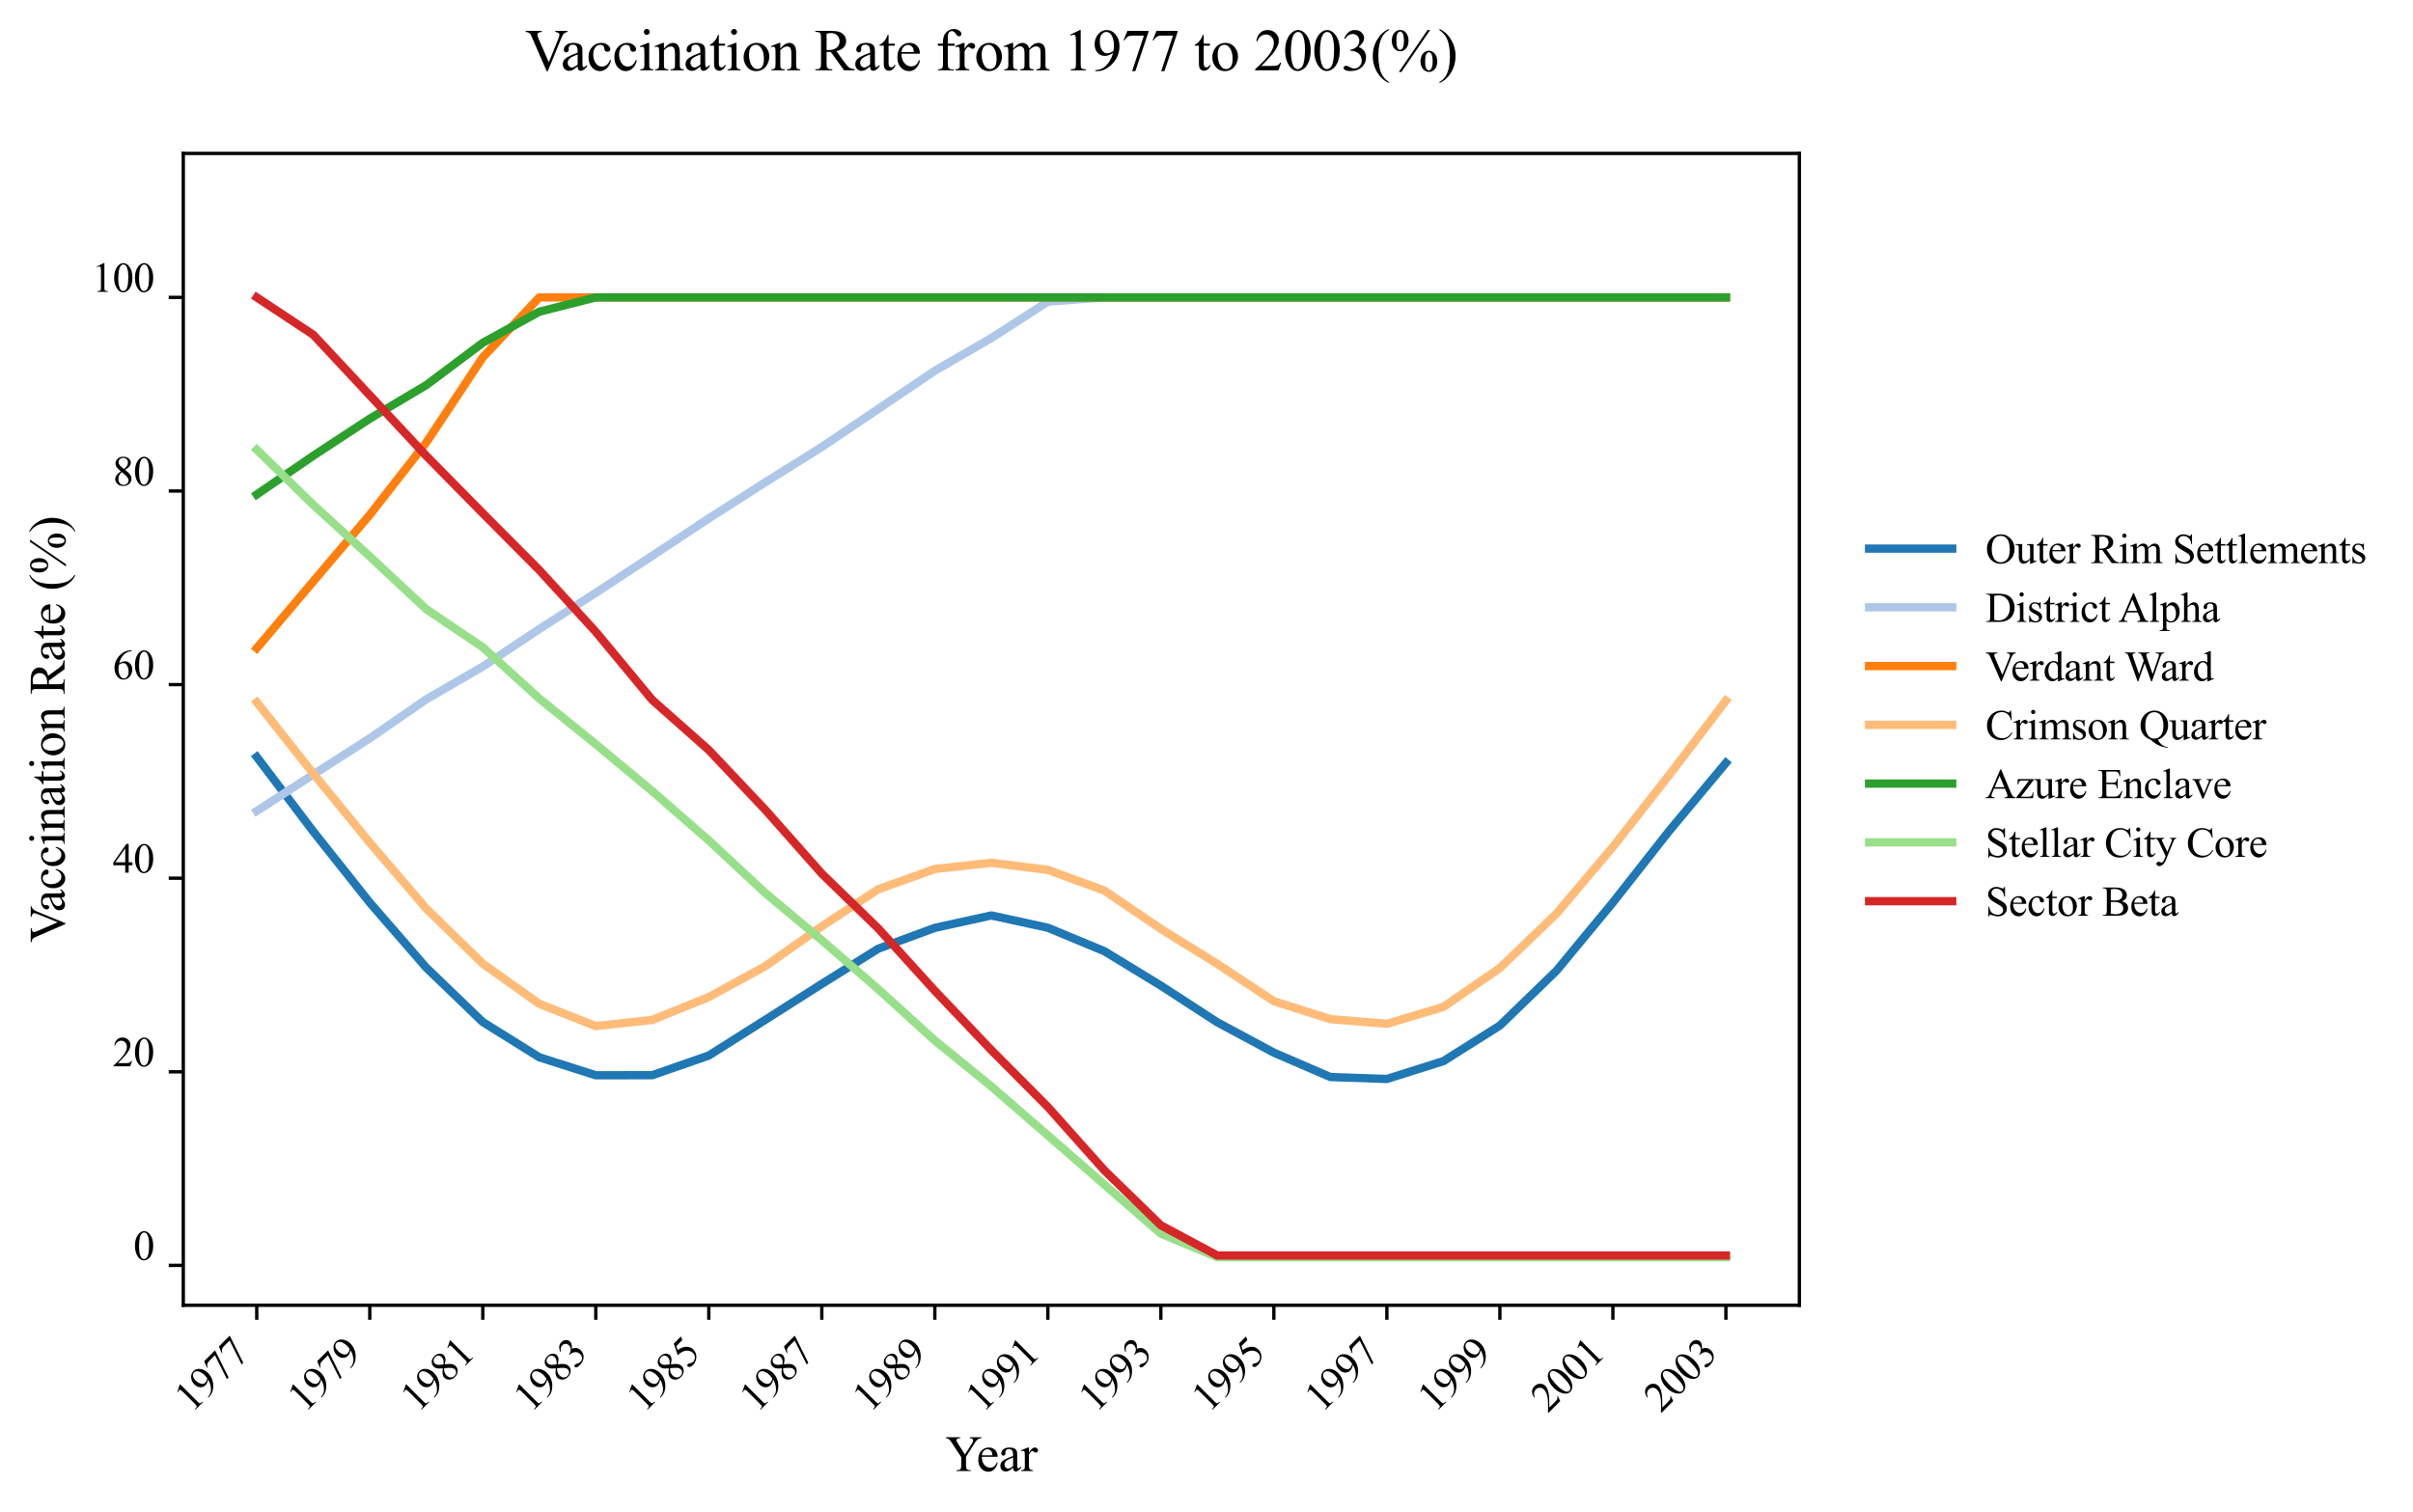 <?xml version="1.0" encoding="utf-8" standalone="no"?>
<!DOCTYPE svg PUBLIC "-//W3C//DTD SVG 1.1//EN"
  "http://www.w3.org/Graphics/SVG/1.1/DTD/svg11.dtd">
<svg xmlns:xlink="http://www.w3.org/1999/xlink" width="580.532pt" height="363.785pt" viewBox="0 0 580.532 363.785" xmlns="http://www.w3.org/2000/svg" version="1.1">
 <defs>
  <style type="text/css">*{stroke-linejoin: round; stroke-linecap: butt}</style>
 </defs>
 <g id="figure_1">
  <g id="patch_1">
   <path d="M 0 363.785 
L 580.532 363.785 
L 580.532 0 
L 0 0 
z
" style="fill: #ffffff"/>
  </g>
  <g id="axes_1">
   <g id="patch_2">
    <path d="M 44.099 314.121 
L 432.899 314.121 
L 432.899 36.921 
L 44.099 36.921 
z
" style="fill: #ffffff"/>
   </g>
   <g id="matplotlib.axis_1">
    <g id="xtick_1">
     <g id="line2d_1">
      <defs>
       <path id="m51a2cede7c" d="M 0 0 
L 0 3.5 
" style="stroke: #000000; stroke-width: 0.8"/>
      </defs>
      <g>
       <use xlink:href="#m51a2cede7c" x="61.772" y="314.121" style="stroke: #000000; stroke-width: 0.8"/>
      </g>
     </g>
     <g id="text_1">
      <!-- 1977 -->
      <g transform="translate(46.117 340.173) rotate(-45) scale(0.1 -0.1)">
       <defs>
        <path id="TimesNewRomanPSMT-31" d="M 750 3822 
L 1781 4325 
L 1884 4325 
L 1884 747 
Q 1884 391 1914 303 
Q 1944 216 2037 169 
Q 2131 122 2419 116 
L 2419 0 
L 825 0 
L 825 116 
Q 1125 122 1212 167 
Q 1300 213 1334 289 
Q 1369 366 1369 747 
L 1369 3034 
Q 1369 3497 1338 3628 
Q 1316 3728 1258 3775 
Q 1200 3822 1119 3822 
Q 1003 3822 797 3725 
L 750 3822 
z
" transform="scale(0.016)"/>
        <path id="TimesNewRomanPSMT-39" d="M 338 -88 
L 338 28 
Q 744 34 1094 217 
Q 1444 400 1770 856 
Q 2097 1313 2225 1859 
Q 1734 1544 1338 1544 
Q 891 1544 572 1889 
Q 253 2234 253 2806 
Q 253 3363 572 3797 
Q 956 4325 1575 4325 
Q 2097 4325 2469 3894 
Q 2925 3359 2925 2575 
Q 2925 1869 2578 1258 
Q 2231 647 1613 244 
Q 1109 -88 516 -88 
L 338 -88 
z
M 2275 2091 
Q 2331 2497 2331 2741 
Q 2331 3044 2228 3395 
Q 2125 3747 1936 3934 
Q 1747 4122 1506 4122 
Q 1228 4122 1018 3872 
Q 809 3622 809 3128 
Q 809 2469 1088 2097 
Q 1291 1828 1588 1828 
Q 1731 1828 1928 1897 
Q 2125 1966 2275 2091 
z
" transform="scale(0.016)"/>
        <path id="TimesNewRomanPSMT-37" d="M 644 4238 
L 2916 4238 
L 2916 4119 
L 1503 -88 
L 1153 -88 
L 2419 3728 
L 1253 3728 
Q 900 3728 750 3644 
Q 488 3500 328 3200 
L 238 3234 
L 644 4238 
z
" transform="scale(0.016)"/>
       </defs>
       <use xlink:href="#TimesNewRomanPSMT-31"/>
       <use xlink:href="#TimesNewRomanPSMT-39" x="50"/>
       <use xlink:href="#TimesNewRomanPSMT-37" x="100"/>
       <use xlink:href="#TimesNewRomanPSMT-37" x="150"/>
      </g>
     </g>
    </g>
    <g id="xtick_2">
     <g id="line2d_2">
      <g>
       <use xlink:href="#m51a2cede7c" x="88.961" y="314.121" style="stroke: #000000; stroke-width: 0.8"/>
      </g>
     </g>
     <g id="text_2">
      <!-- 1979 -->
      <g transform="translate(73.306 340.173) rotate(-45) scale(0.1 -0.1)">
       <use xlink:href="#TimesNewRomanPSMT-31"/>
       <use xlink:href="#TimesNewRomanPSMT-39" x="50"/>
       <use xlink:href="#TimesNewRomanPSMT-37" x="100"/>
       <use xlink:href="#TimesNewRomanPSMT-39" x="150"/>
      </g>
     </g>
    </g>
    <g id="xtick_3">
     <g id="line2d_3">
      <g>
       <use xlink:href="#m51a2cede7c" x="116.15" y="314.121" style="stroke: #000000; stroke-width: 0.8"/>
      </g>
     </g>
     <g id="text_3">
      <!-- 1981 -->
      <g transform="translate(100.495 340.173) rotate(-45) scale(0.1 -0.1)">
       <defs>
        <path id="TimesNewRomanPSMT-38" d="M 1228 2134 
Q 725 2547 579 2797 
Q 434 3047 434 3316 
Q 434 3728 753 4026 
Q 1072 4325 1600 4325 
Q 2113 4325 2425 4047 
Q 2738 3769 2738 3413 
Q 2738 3175 2569 2928 
Q 2400 2681 1866 2347 
Q 2416 1922 2594 1678 
Q 2831 1359 2831 1006 
Q 2831 559 2490 242 
Q 2150 -75 1597 -75 
Q 994 -75 656 303 
Q 388 606 388 966 
Q 388 1247 577 1523 
Q 766 1800 1228 2134 
z
M 1719 2469 
Q 2094 2806 2194 3001 
Q 2294 3197 2294 3444 
Q 2294 3772 2109 3958 
Q 1925 4144 1606 4144 
Q 1288 4144 1088 3959 
Q 888 3775 888 3528 
Q 888 3366 970 3203 
Q 1053 3041 1206 2894 
L 1719 2469 
z
M 1375 2016 
Q 1116 1797 991 1539 
Q 866 1281 866 981 
Q 866 578 1086 336 
Q 1306 94 1647 94 
Q 1984 94 2187 284 
Q 2391 475 2391 747 
Q 2391 972 2272 1150 
Q 2050 1481 1375 2016 
z
" transform="scale(0.016)"/>
       </defs>
       <use xlink:href="#TimesNewRomanPSMT-31"/>
       <use xlink:href="#TimesNewRomanPSMT-39" x="50"/>
       <use xlink:href="#TimesNewRomanPSMT-38" x="100"/>
       <use xlink:href="#TimesNewRomanPSMT-31" x="150"/>
      </g>
     </g>
    </g>
    <g id="xtick_4">
     <g id="line2d_4">
      <g>
       <use xlink:href="#m51a2cede7c" x="143.339" y="314.121" style="stroke: #000000; stroke-width: 0.8"/>
      </g>
     </g>
     <g id="text_4">
      <!-- 1983 -->
      <g transform="translate(127.684 340.173) rotate(-45) scale(0.1 -0.1)">
       <defs>
        <path id="TimesNewRomanPSMT-33" d="M 325 3431 
Q 506 3859 782 4092 
Q 1059 4325 1472 4325 
Q 1981 4325 2253 3994 
Q 2459 3747 2459 3466 
Q 2459 3003 1878 2509 
Q 2269 2356 2469 2072 
Q 2669 1788 2669 1403 
Q 2669 853 2319 450 
Q 1863 -75 997 -75 
Q 569 -75 414 31 
Q 259 138 259 259 
Q 259 350 332 419 
Q 406 488 509 488 
Q 588 488 669 463 
Q 722 447 909 348 
Q 1097 250 1169 231 
Q 1284 197 1416 197 
Q 1734 197 1970 444 
Q 2206 691 2206 1028 
Q 2206 1275 2097 1509 
Q 2016 1684 1919 1775 
Q 1784 1900 1550 2001 
Q 1316 2103 1072 2103 
L 972 2103 
L 972 2197 
Q 1219 2228 1467 2375 
Q 1716 2522 1828 2728 
Q 1941 2934 1941 3181 
Q 1941 3503 1739 3701 
Q 1538 3900 1238 3900 
Q 753 3900 428 3381 
L 325 3431 
z
" transform="scale(0.016)"/>
       </defs>
       <use xlink:href="#TimesNewRomanPSMT-31"/>
       <use xlink:href="#TimesNewRomanPSMT-39" x="50"/>
       <use xlink:href="#TimesNewRomanPSMT-38" x="100"/>
       <use xlink:href="#TimesNewRomanPSMT-33" x="150"/>
      </g>
     </g>
    </g>
    <g id="xtick_5">
     <g id="line2d_5">
      <g>
       <use xlink:href="#m51a2cede7c" x="170.527" y="314.121" style="stroke: #000000; stroke-width: 0.8"/>
      </g>
     </g>
     <g id="text_5">
      <!-- 1985 -->
      <g transform="translate(154.873 340.173) rotate(-45) scale(0.1 -0.1)">
       <defs>
        <path id="TimesNewRomanPSMT-35" d="M 2778 4238 
L 2534 3706 
L 1259 3706 
L 981 3138 
Q 1809 3016 2294 2522 
Q 2709 2097 2709 1522 
Q 2709 1188 2573 903 
Q 2438 619 2231 419 
Q 2025 219 1772 97 
Q 1413 -75 1034 -75 
Q 653 -75 479 54 
Q 306 184 306 341 
Q 306 428 378 495 
Q 450 563 559 563 
Q 641 563 702 538 
Q 763 513 909 409 
Q 1144 247 1384 247 
Q 1750 247 2026 523 
Q 2303 800 2303 1197 
Q 2303 1581 2056 1914 
Q 1809 2247 1375 2428 
Q 1034 2569 447 2591 
L 1259 4238 
L 2778 4238 
z
" transform="scale(0.016)"/>
       </defs>
       <use xlink:href="#TimesNewRomanPSMT-31"/>
       <use xlink:href="#TimesNewRomanPSMT-39" x="50"/>
       <use xlink:href="#TimesNewRomanPSMT-38" x="100"/>
       <use xlink:href="#TimesNewRomanPSMT-35" x="150"/>
      </g>
     </g>
    </g>
    <g id="xtick_6">
     <g id="line2d_6">
      <g>
       <use xlink:href="#m51a2cede7c" x="197.716" y="314.121" style="stroke: #000000; stroke-width: 0.8"/>
      </g>
     </g>
     <g id="text_6">
      <!-- 1987 -->
      <g transform="translate(182.061 340.173) rotate(-45) scale(0.1 -0.1)">
       <use xlink:href="#TimesNewRomanPSMT-31"/>
       <use xlink:href="#TimesNewRomanPSMT-39" x="50"/>
       <use xlink:href="#TimesNewRomanPSMT-38" x="100"/>
       <use xlink:href="#TimesNewRomanPSMT-37" x="150"/>
      </g>
     </g>
    </g>
    <g id="xtick_7">
     <g id="line2d_7">
      <g>
       <use xlink:href="#m51a2cede7c" x="224.905" y="314.121" style="stroke: #000000; stroke-width: 0.8"/>
      </g>
     </g>
     <g id="text_7">
      <!-- 1989 -->
      <g transform="translate(209.25 340.173) rotate(-45) scale(0.1 -0.1)">
       <use xlink:href="#TimesNewRomanPSMT-31"/>
       <use xlink:href="#TimesNewRomanPSMT-39" x="50"/>
       <use xlink:href="#TimesNewRomanPSMT-38" x="100"/>
       <use xlink:href="#TimesNewRomanPSMT-39" x="150"/>
      </g>
     </g>
    </g>
    <g id="xtick_8">
     <g id="line2d_8">
      <g>
       <use xlink:href="#m51a2cede7c" x="252.094" y="314.121" style="stroke: #000000; stroke-width: 0.8"/>
      </g>
     </g>
     <g id="text_8">
      <!-- 1991 -->
      <g transform="translate(236.439 340.173) rotate(-45) scale(0.1 -0.1)">
       <use xlink:href="#TimesNewRomanPSMT-31"/>
       <use xlink:href="#TimesNewRomanPSMT-39" x="50"/>
       <use xlink:href="#TimesNewRomanPSMT-39" x="100"/>
       <use xlink:href="#TimesNewRomanPSMT-31" x="150"/>
      </g>
     </g>
    </g>
    <g id="xtick_9">
     <g id="line2d_9">
      <g>
       <use xlink:href="#m51a2cede7c" x="279.283" y="314.121" style="stroke: #000000; stroke-width: 0.8"/>
      </g>
     </g>
     <g id="text_9">
      <!-- 1993 -->
      <g transform="translate(263.628 340.173) rotate(-45) scale(0.1 -0.1)">
       <use xlink:href="#TimesNewRomanPSMT-31"/>
       <use xlink:href="#TimesNewRomanPSMT-39" x="50"/>
       <use xlink:href="#TimesNewRomanPSMT-39" x="100"/>
       <use xlink:href="#TimesNewRomanPSMT-33" x="150"/>
      </g>
     </g>
    </g>
    <g id="xtick_10">
     <g id="line2d_10">
      <g>
       <use xlink:href="#m51a2cede7c" x="306.471" y="314.121" style="stroke: #000000; stroke-width: 0.8"/>
      </g>
     </g>
     <g id="text_10">
      <!-- 1995 -->
      <g transform="translate(290.817 340.173) rotate(-45) scale(0.1 -0.1)">
       <use xlink:href="#TimesNewRomanPSMT-31"/>
       <use xlink:href="#TimesNewRomanPSMT-39" x="50"/>
       <use xlink:href="#TimesNewRomanPSMT-39" x="100"/>
       <use xlink:href="#TimesNewRomanPSMT-35" x="150"/>
      </g>
     </g>
    </g>
    <g id="xtick_11">
     <g id="line2d_11">
      <g>
       <use xlink:href="#m51a2cede7c" x="333.66" y="314.121" style="stroke: #000000; stroke-width: 0.8"/>
      </g>
     </g>
     <g id="text_11">
      <!-- 1997 -->
      <g transform="translate(318.006 340.173) rotate(-45) scale(0.1 -0.1)">
       <use xlink:href="#TimesNewRomanPSMT-31"/>
       <use xlink:href="#TimesNewRomanPSMT-39" x="50"/>
       <use xlink:href="#TimesNewRomanPSMT-39" x="100"/>
       <use xlink:href="#TimesNewRomanPSMT-37" x="150"/>
      </g>
     </g>
    </g>
    <g id="xtick_12">
     <g id="line2d_12">
      <g>
       <use xlink:href="#m51a2cede7c" x="360.849" y="314.121" style="stroke: #000000; stroke-width: 0.8"/>
      </g>
     </g>
     <g id="text_12">
      <!-- 1999 -->
      <g transform="translate(345.194 340.173) rotate(-45) scale(0.1 -0.1)">
       <use xlink:href="#TimesNewRomanPSMT-31"/>
       <use xlink:href="#TimesNewRomanPSMT-39" x="50"/>
       <use xlink:href="#TimesNewRomanPSMT-39" x="100"/>
       <use xlink:href="#TimesNewRomanPSMT-39" x="150"/>
      </g>
     </g>
    </g>
    <g id="xtick_13">
     <g id="line2d_13">
      <g>
       <use xlink:href="#m51a2cede7c" x="388.038" y="314.121" style="stroke: #000000; stroke-width: 0.8"/>
      </g>
     </g>
     <g id="text_13">
      <!-- 2001 -->
      <g transform="translate(372.383 340.173) rotate(-45) scale(0.1 -0.1)">
       <defs>
        <path id="TimesNewRomanPSMT-32" d="M 2934 816 
L 2638 0 
L 138 0 
L 138 116 
Q 1241 1122 1691 1759 
Q 2141 2397 2141 2925 
Q 2141 3328 1894 3587 
Q 1647 3847 1303 3847 
Q 991 3847 742 3664 
Q 494 3481 375 3128 
L 259 3128 
Q 338 3706 661 4015 
Q 984 4325 1469 4325 
Q 1984 4325 2329 3994 
Q 2675 3663 2675 3213 
Q 2675 2891 2525 2569 
Q 2294 2063 1775 1497 
Q 997 647 803 472 
L 1909 472 
Q 2247 472 2383 497 
Q 2519 522 2628 598 
Q 2738 675 2819 816 
L 2934 816 
z
" transform="scale(0.016)"/>
        <path id="TimesNewRomanPSMT-30" d="M 231 2094 
Q 231 2819 450 3342 
Q 669 3866 1031 4122 
Q 1313 4325 1613 4325 
Q 2100 4325 2488 3828 
Q 2972 3213 2972 2159 
Q 2972 1422 2759 906 
Q 2547 391 2217 158 
Q 1888 -75 1581 -75 
Q 975 -75 572 641 
Q 231 1244 231 2094 
z
M 844 2016 
Q 844 1141 1059 588 
Q 1238 122 1591 122 
Q 1759 122 1940 273 
Q 2122 425 2216 781 
Q 2359 1319 2359 2297 
Q 2359 3022 2209 3506 
Q 2097 3866 1919 4016 
Q 1791 4119 1609 4119 
Q 1397 4119 1231 3928 
Q 1006 3669 925 3112 
Q 844 2556 844 2016 
z
" transform="scale(0.016)"/>
       </defs>
       <use xlink:href="#TimesNewRomanPSMT-32"/>
       <use xlink:href="#TimesNewRomanPSMT-30" x="50"/>
       <use xlink:href="#TimesNewRomanPSMT-30" x="100"/>
       <use xlink:href="#TimesNewRomanPSMT-31" x="150"/>
      </g>
     </g>
    </g>
    <g id="xtick_14">
     <g id="line2d_14">
      <g>
       <use xlink:href="#m51a2cede7c" x="415.227" y="314.121" style="stroke: #000000; stroke-width: 0.8"/>
      </g>
     </g>
     <g id="text_14">
      <!-- 2003 -->
      <g transform="translate(399.572 340.173) rotate(-45) scale(0.1 -0.1)">
       <use xlink:href="#TimesNewRomanPSMT-32"/>
       <use xlink:href="#TimesNewRomanPSMT-30" x="50"/>
       <use xlink:href="#TimesNewRomanPSMT-30" x="100"/>
       <use xlink:href="#TimesNewRomanPSMT-33" x="150"/>
      </g>
     </g>
    </g>
    <g id="text_15">
     <!-- Year -->
     <g transform="translate(227.442 354.018) scale(0.12 -0.12)">
      <defs>
       <path id="TimesNewRomanPSMT-59" d="M 3050 4238 
L 4528 4238 
L 4528 4122 
L 4447 4122 
Q 4366 4122 4209 4050 
Q 4053 3978 3925 3843 
Q 3797 3709 3609 3406 
L 2588 1797 
L 2588 734 
Q 2588 344 2675 247 
Q 2794 116 3050 116 
L 3188 116 
L 3188 0 
L 1388 0 
L 1388 116 
L 1538 116 
Q 1806 116 1919 278 
Q 1988 378 1988 734 
L 1988 1738 
L 825 3513 
Q 619 3825 545 3903 
Q 472 3981 241 4091 
Q 178 4122 59 4122 
L 59 4238 
L 1872 4238 
L 1872 4122 
L 1778 4122 
Q 1631 4122 1507 4053 
Q 1384 3984 1384 3847 
Q 1384 3734 1575 3441 
L 2459 2075 
L 3291 3381 
Q 3478 3675 3478 3819 
Q 3478 3906 3433 3975 
Q 3388 4044 3303 4083 
Q 3219 4122 3050 4122 
L 3050 4238 
z
" transform="scale(0.016)"/>
       <path id="TimesNewRomanPSMT-65" d="M 681 1784 
Q 678 1147 991 784 
Q 1303 422 1725 422 
Q 2006 422 2214 576 
Q 2422 731 2563 1106 
L 2659 1044 
Q 2594 616 2278 264 
Q 1963 -88 1488 -88 
Q 972 -88 605 314 
Q 238 716 238 1394 
Q 238 2128 614 2539 
Q 991 2950 1559 2950 
Q 2041 2950 2350 2633 
Q 2659 2316 2659 1784 
L 681 1784 
z
M 681 1966 
L 2006 1966 
Q 1991 2241 1941 2353 
Q 1863 2528 1708 2628 
Q 1553 2728 1384 2728 
Q 1125 2728 920 2526 
Q 716 2325 681 1966 
z
" transform="scale(0.016)"/>
       <path id="TimesNewRomanPSMT-61" d="M 1822 413 
Q 1381 72 1269 19 
Q 1100 -59 909 -59 
Q 613 -59 420 144 
Q 228 347 228 678 
Q 228 888 322 1041 
Q 450 1253 767 1440 
Q 1084 1628 1822 1897 
L 1822 2009 
Q 1822 2438 1686 2597 
Q 1550 2756 1291 2756 
Q 1094 2756 978 2650 
Q 859 2544 859 2406 
L 866 2225 
Q 866 2081 792 2003 
Q 719 1925 600 1925 
Q 484 1925 411 2006 
Q 338 2088 338 2228 
Q 338 2497 613 2722 
Q 888 2947 1384 2947 
Q 1766 2947 2009 2819 
Q 2194 2722 2281 2516 
Q 2338 2381 2338 1966 
L 2338 994 
Q 2338 584 2353 492 
Q 2369 400 2405 369 
Q 2441 338 2488 338 
Q 2538 338 2575 359 
Q 2641 400 2828 588 
L 2828 413 
Q 2478 -56 2159 -56 
Q 2006 -56 1915 50 
Q 1825 156 1822 413 
z
M 1822 616 
L 1822 1706 
Q 1350 1519 1213 1441 
Q 966 1303 859 1153 
Q 753 1003 753 825 
Q 753 600 887 451 
Q 1022 303 1197 303 
Q 1434 303 1822 616 
z
" transform="scale(0.016)"/>
       <path id="TimesNewRomanPSMT-72" d="M 1038 2947 
L 1038 2303 
Q 1397 2947 1775 2947 
Q 1947 2947 2059 2842 
Q 2172 2738 2172 2600 
Q 2172 2478 2090 2393 
Q 2009 2309 1897 2309 
Q 1788 2309 1652 2417 
Q 1516 2525 1450 2525 
Q 1394 2525 1328 2463 
Q 1188 2334 1038 2041 
L 1038 669 
Q 1038 431 1097 309 
Q 1138 225 1241 169 
Q 1344 113 1538 113 
L 1538 0 
L 72 0 
L 72 113 
Q 291 113 397 181 
Q 475 231 506 341 
Q 522 394 522 644 
L 522 1753 
Q 522 2253 501 2348 
Q 481 2444 426 2487 
Q 372 2531 291 2531 
Q 194 2531 72 2484 
L 41 2597 
L 906 2947 
L 1038 2947 
z
" transform="scale(0.016)"/>
      </defs>
      <use xlink:href="#TimesNewRomanPSMT-59"/>
      <use xlink:href="#TimesNewRomanPSMT-65" x="62.217"/>
      <use xlink:href="#TimesNewRomanPSMT-61" x="106.602"/>
      <use xlink:href="#TimesNewRomanPSMT-72" x="150.986"/>
     </g>
    </g>
   </g>
   <g id="matplotlib.axis_2">
    <g id="ytick_1">
     <g id="line2d_15">
      <defs>
       <path id="m2f62c18fb2" d="M 0 0 
L -3.5 0 
" style="stroke: #000000; stroke-width: 0.8"/>
      </defs>
      <g>
       <use xlink:href="#m2f62c18fb2" x="44.099" y="304.528" style="stroke: #000000; stroke-width: 0.8"/>
      </g>
     </g>
     <g id="text_16">
      <!-- 0 -->
      <g transform="translate(32.099 303.2) scale(0.1 -0.1)">
       <use xlink:href="#TimesNewRomanPSMT-30"/>
      </g>
     </g>
    </g>
    <g id="ytick_2">
     <g id="line2d_16">
      <g>
       <use xlink:href="#m2f62c18fb2" x="44.099" y="257.937" style="stroke: #000000; stroke-width: 0.8"/>
      </g>
     </g>
     <g id="text_17">
      <!-- 20 -->
      <g transform="translate(27.099 256.609) scale(0.1 -0.1)">
       <use xlink:href="#TimesNewRomanPSMT-32"/>
       <use xlink:href="#TimesNewRomanPSMT-30" x="50"/>
      </g>
     </g>
    </g>
    <g id="ytick_3">
     <g id="line2d_17">
      <g>
       <use xlink:href="#m2f62c18fb2" x="44.099" y="211.345" style="stroke: #000000; stroke-width: 0.8"/>
      </g>
     </g>
     <g id="text_18">
      <!-- 40 -->
      <g transform="translate(27.099 210.017) scale(0.1 -0.1)">
       <defs>
        <path id="TimesNewRomanPSMT-34" d="M 2978 1563 
L 2978 1119 
L 2409 1119 
L 2409 0 
L 1894 0 
L 1894 1119 
L 100 1119 
L 100 1519 
L 2066 4325 
L 2409 4325 
L 2409 1563 
L 2978 1563 
z
M 1894 1563 
L 1894 3666 
L 406 1563 
L 1894 1563 
z
" transform="scale(0.016)"/>
       </defs>
       <use xlink:href="#TimesNewRomanPSMT-34"/>
       <use xlink:href="#TimesNewRomanPSMT-30" x="50"/>
      </g>
     </g>
    </g>
    <g id="ytick_4">
     <g id="line2d_18">
      <g>
       <use xlink:href="#m2f62c18fb2" x="44.099" y="164.754" style="stroke: #000000; stroke-width: 0.8"/>
      </g>
     </g>
     <g id="text_19">
      <!-- 60 -->
      <g transform="translate(27.099 163.426) scale(0.1 -0.1)">
       <defs>
        <path id="TimesNewRomanPSMT-36" d="M 2869 4325 
L 2869 4209 
Q 2456 4169 2195 4045 
Q 1934 3922 1679 3669 
Q 1425 3416 1258 3105 
Q 1091 2794 978 2366 
Q 1428 2675 1881 2675 
Q 2316 2675 2634 2325 
Q 2953 1975 2953 1425 
Q 2953 894 2631 456 
Q 2244 -75 1606 -75 
Q 1172 -75 869 213 
Q 275 772 275 1663 
Q 275 2231 503 2743 
Q 731 3256 1154 3653 
Q 1578 4050 1965 4187 
Q 2353 4325 2688 4325 
L 2869 4325 
z
M 925 2138 
Q 869 1716 869 1456 
Q 869 1156 980 804 
Q 1091 453 1309 247 
Q 1469 100 1697 100 
Q 1969 100 2183 356 
Q 2397 613 2397 1088 
Q 2397 1622 2184 2012 
Q 1972 2403 1581 2403 
Q 1463 2403 1327 2353 
Q 1191 2303 925 2138 
z
" transform="scale(0.016)"/>
       </defs>
       <use xlink:href="#TimesNewRomanPSMT-36"/>
       <use xlink:href="#TimesNewRomanPSMT-30" x="50"/>
      </g>
     </g>
    </g>
    <g id="ytick_5">
     <g id="line2d_19">
      <g>
       <use xlink:href="#m2f62c18fb2" x="44.099" y="118.163" style="stroke: #000000; stroke-width: 0.8"/>
      </g>
     </g>
     <g id="text_20">
      <!-- 80 -->
      <g transform="translate(27.099 116.834) scale(0.1 -0.1)">
       <use xlink:href="#TimesNewRomanPSMT-38"/>
       <use xlink:href="#TimesNewRomanPSMT-30" x="50"/>
      </g>
     </g>
    </g>
    <g id="ytick_6">
     <g id="line2d_20">
      <g>
       <use xlink:href="#m2f62c18fb2" x="44.099" y="71.571" style="stroke: #000000; stroke-width: 0.8"/>
      </g>
     </g>
     <g id="text_21">
      <!-- 100 -->
      <g transform="translate(22.099 70.243) scale(0.1 -0.1)">
       <use xlink:href="#TimesNewRomanPSMT-31"/>
       <use xlink:href="#TimesNewRomanPSMT-30" x="50"/>
       <use xlink:href="#TimesNewRomanPSMT-30" x="100"/>
      </g>
     </g>
    </g>
    <g id="text_22">
     <!-- Vaccination Rate (%) -->
     <g transform="translate(15.533 226.831) rotate(-90) scale(0.12 -0.12)">
      <defs>
       <path id="TimesNewRomanPSMT-56" d="M 4544 4238 
L 4544 4122 
Q 4319 4081 4203 3978 
Q 4038 3825 3909 3509 
L 2431 -97 
L 2316 -97 
L 728 3556 
Q 606 3838 556 3900 
Q 478 3997 364 4051 
Q 250 4106 56 4122 
L 56 4238 
L 1788 4238 
L 1788 4122 
Q 1494 4094 1406 4022 
Q 1319 3950 1319 3838 
Q 1319 3681 1463 3350 
L 2541 866 
L 3541 3319 
Q 3688 3681 3688 3822 
Q 3688 3913 3597 3995 
Q 3506 4078 3291 4113 
Q 3275 4116 3238 4122 
L 3238 4238 
L 4544 4238 
z
" transform="scale(0.016)"/>
       <path id="TimesNewRomanPSMT-63" d="M 2631 1088 
Q 2516 522 2178 217 
Q 1841 -88 1431 -88 
Q 944 -88 581 321 
Q 219 731 219 1428 
Q 219 2103 620 2525 
Q 1022 2947 1584 2947 
Q 2006 2947 2278 2723 
Q 2550 2500 2550 2259 
Q 2550 2141 2473 2067 
Q 2397 1994 2259 1994 
Q 2075 1994 1981 2113 
Q 1928 2178 1911 2362 
Q 1894 2547 1784 2644 
Q 1675 2738 1481 2738 
Q 1169 2738 978 2506 
Q 725 2200 725 1697 
Q 725 1184 976 792 
Q 1228 400 1656 400 
Q 1963 400 2206 609 
Q 2378 753 2541 1131 
L 2631 1088 
z
" transform="scale(0.016)"/>
       <path id="TimesNewRomanPSMT-69" d="M 928 4444 
Q 1059 4444 1151 4351 
Q 1244 4259 1244 4128 
Q 1244 3997 1151 3903 
Q 1059 3809 928 3809 
Q 797 3809 703 3903 
Q 609 3997 609 4128 
Q 609 4259 701 4351 
Q 794 4444 928 4444 
z
M 1188 2947 
L 1188 647 
Q 1188 378 1227 289 
Q 1266 200 1342 156 
Q 1419 113 1622 113 
L 1622 0 
L 231 0 
L 231 113 
Q 441 113 512 153 
Q 584 194 626 287 
Q 669 381 669 647 
L 669 1750 
Q 669 2216 641 2353 
Q 619 2453 572 2492 
Q 525 2531 444 2531 
Q 356 2531 231 2484 
L 188 2597 
L 1050 2947 
L 1188 2947 
z
" transform="scale(0.016)"/>
       <path id="TimesNewRomanPSMT-6e" d="M 1034 2341 
Q 1538 2947 1994 2947 
Q 2228 2947 2397 2830 
Q 2566 2713 2666 2444 
Q 2734 2256 2734 1869 
L 2734 647 
Q 2734 375 2778 278 
Q 2813 200 2889 156 
Q 2966 113 3172 113 
L 3172 0 
L 1756 0 
L 1756 113 
L 1816 113 
Q 2016 113 2095 173 
Q 2175 234 2206 353 
Q 2219 400 2219 647 
L 2219 1819 
Q 2219 2209 2117 2386 
Q 2016 2563 1775 2563 
Q 1403 2563 1034 2156 
L 1034 647 
Q 1034 356 1069 288 
Q 1113 197 1189 155 
Q 1266 113 1500 113 
L 1500 0 
L 84 0 
L 84 113 
L 147 113 
Q 366 113 442 223 
Q 519 334 519 647 
L 519 1709 
Q 519 2225 495 2337 
Q 472 2450 423 2490 
Q 375 2531 294 2531 
Q 206 2531 84 2484 
L 38 2597 
L 900 2947 
L 1034 2947 
L 1034 2341 
z
" transform="scale(0.016)"/>
       <path id="TimesNewRomanPSMT-74" d="M 1031 3803 
L 1031 2863 
L 1700 2863 
L 1700 2644 
L 1031 2644 
L 1031 788 
Q 1031 509 1111 412 
Q 1191 316 1316 316 
Q 1419 316 1516 380 
Q 1613 444 1666 569 
L 1788 569 
Q 1678 263 1478 108 
Q 1278 -47 1066 -47 
Q 922 -47 784 33 
Q 647 113 581 261 
Q 516 409 516 719 
L 516 2644 
L 63 2644 
L 63 2747 
Q 234 2816 414 2980 
Q 594 3144 734 3369 
Q 806 3488 934 3803 
L 1031 3803 
z
" transform="scale(0.016)"/>
       <path id="TimesNewRomanPSMT-6f" d="M 1600 2947 
Q 2250 2947 2644 2453 
Q 2978 2031 2978 1484 
Q 2978 1100 2793 706 
Q 2609 313 2286 112 
Q 1963 -88 1566 -88 
Q 919 -88 538 428 
Q 216 863 216 1403 
Q 216 1797 411 2186 
Q 606 2575 925 2761 
Q 1244 2947 1600 2947 
z
M 1503 2744 
Q 1338 2744 1170 2645 
Q 1003 2547 900 2300 
Q 797 2053 797 1666 
Q 797 1041 1045 587 
Q 1294 134 1700 134 
Q 2003 134 2200 384 
Q 2397 634 2397 1244 
Q 2397 2006 2069 2444 
Q 1847 2744 1503 2744 
z
" transform="scale(0.016)"/>
       <path id="TimesNewRomanPSMT-20" transform="scale(0.016)"/>
       <path id="TimesNewRomanPSMT-52" d="M 4325 0 
L 3194 0 
L 1759 1981 
Q 1600 1975 1500 1975 
Q 1459 1975 1412 1976 
Q 1366 1978 1316 1981 
L 1316 750 
Q 1316 350 1403 253 
Q 1522 116 1759 116 
L 1925 116 
L 1925 0 
L 109 0 
L 109 116 
L 269 116 
Q 538 116 653 291 
Q 719 388 719 750 
L 719 3488 
Q 719 3888 631 3984 
Q 509 4122 269 4122 
L 109 4122 
L 109 4238 
L 1653 4238 
Q 2328 4238 2648 4139 
Q 2969 4041 3192 3777 
Q 3416 3513 3416 3147 
Q 3416 2756 3161 2468 
Q 2906 2181 2372 2063 
L 3247 847 
Q 3547 428 3762 290 
Q 3978 153 4325 116 
L 4325 0 
z
M 1316 2178 
Q 1375 2178 1419 2176 
Q 1463 2175 1491 2175 
Q 2097 2175 2405 2437 
Q 2713 2700 2713 3106 
Q 2713 3503 2464 3751 
Q 2216 4000 1806 4000 
Q 1625 4000 1316 3941 
L 1316 2178 
z
" transform="scale(0.016)"/>
       <path id="TimesNewRomanPSMT-28" d="M 1988 -1253 
L 1988 -1369 
Q 1516 -1131 1200 -813 
Q 750 -359 506 256 
Q 263 872 263 1534 
Q 263 2503 741 3301 
Q 1219 4100 1988 4444 
L 1988 4313 
Q 1603 4100 1356 3731 
Q 1109 3363 987 2797 
Q 866 2231 866 1616 
Q 866 947 969 400 
Q 1050 -31 1165 -292 
Q 1281 -553 1476 -793 
Q 1672 -1034 1988 -1253 
z
" transform="scale(0.016)"/>
       <path id="TimesNewRomanPSMT-25" d="M 4350 4334 
L 1263 -175 
L 984 -175 
L 4072 4334 
L 4350 4334 
z
M 1138 4334 
Q 1559 4334 1792 3984 
Q 2025 3634 2025 3181 
Q 2025 2638 1762 2341 
Q 1500 2044 1131 2044 
Q 884 2044 678 2180 
Q 472 2316 348 2584 
Q 225 2853 225 3181 
Q 225 3509 350 3786 
Q 475 4063 692 4198 
Q 909 4334 1138 4334 
z
M 1128 4159 
Q 969 4159 845 3971 
Q 722 3784 722 3184 
Q 722 2750 791 2522 
Q 844 2350 956 2256 
Q 1022 2200 1119 2200 
Q 1269 2200 1375 2363 
Q 1531 2603 1531 3166 
Q 1531 3759 1378 4000 
Q 1278 4159 1128 4159 
z
M 4206 2103 
Q 4428 2103 4648 1962 
Q 4869 1822 4989 1553 
Q 5109 1284 5109 963 
Q 5109 409 4843 117 
Q 4578 -175 4216 -175 
Q 3988 -175 3773 -34 
Q 3559 106 3436 367 
Q 3313 628 3313 963 
Q 3313 1291 3436 1562 
Q 3559 1834 3773 1968 
Q 3988 2103 4206 2103 
z
M 4209 1938 
Q 4059 1938 3950 1769 
Q 3809 1550 3809 941 
Q 3809 381 3953 159 
Q 4059 0 4209 0 
Q 4353 0 4466 172 
Q 4616 400 4616 956 
Q 4616 1544 4466 1778 
Q 4363 1938 4209 1938 
z
" transform="scale(0.016)"/>
       <path id="TimesNewRomanPSMT-29" d="M 144 4313 
L 144 4444 
Q 619 4209 934 3891 
Q 1381 3434 1625 2820 
Q 1869 2206 1869 1541 
Q 1869 572 1392 -226 
Q 916 -1025 144 -1369 
L 144 -1253 
Q 528 -1038 776 -670 
Q 1025 -303 1145 264 
Q 1266 831 1266 1447 
Q 1266 2113 1163 2663 
Q 1084 3094 967 3353 
Q 850 3613 656 3853 
Q 463 4094 144 4313 
z
" transform="scale(0.016)"/>
      </defs>
      <use xlink:href="#TimesNewRomanPSMT-56"/>
      <use xlink:href="#TimesNewRomanPSMT-61" x="61.092"/>
      <use xlink:href="#TimesNewRomanPSMT-63" x="105.477"/>
      <use xlink:href="#TimesNewRomanPSMT-63" x="149.861"/>
      <use xlink:href="#TimesNewRomanPSMT-69" x="194.246"/>
      <use xlink:href="#TimesNewRomanPSMT-6e" x="222.029"/>
      <use xlink:href="#TimesNewRomanPSMT-61" x="272.029"/>
      <use xlink:href="#TimesNewRomanPSMT-74" x="316.414"/>
      <use xlink:href="#TimesNewRomanPSMT-69" x="344.197"/>
      <use xlink:href="#TimesNewRomanPSMT-6f" x="371.98"/>
      <use xlink:href="#TimesNewRomanPSMT-6e" x="421.98"/>
      <use xlink:href="#TimesNewRomanPSMT-20" x="471.98"/>
      <use xlink:href="#TimesNewRomanPSMT-52" x="496.98"/>
      <use xlink:href="#TimesNewRomanPSMT-61" x="563.68"/>
      <use xlink:href="#TimesNewRomanPSMT-74" x="608.064"/>
      <use xlink:href="#TimesNewRomanPSMT-65" x="635.848"/>
      <use xlink:href="#TimesNewRomanPSMT-20" x="680.232"/>
      <use xlink:href="#TimesNewRomanPSMT-28" x="705.232"/>
      <use xlink:href="#TimesNewRomanPSMT-25" x="738.533"/>
      <use xlink:href="#TimesNewRomanPSMT-29" x="821.834"/>
     </g>
    </g>
   </g>
   <g id="line2d_21">
    <path d="M 61.772 182.156 
L 75.367 200.094 
L 88.961 217.216 
L 102.555 232.871 
L 116.15 245.963 
L 129.744 254.442 
L 143.339 258.775 
L 156.933 258.752 
L 170.527 254.023 
L 184.122 245.427 
L 197.716 236.784 
L 211.311 228.305 
L 224.905 223.296 
L 238.499 220.314 
L 252.094 223.273 
L 265.688 228.91 
L 279.283 237.204 
L 292.877 246.033 
L 306.471 253.324 
L 320.066 259.195 
L 333.66 259.661 
L 347.255 255.374 
L 360.849 246.801 
L 374.443 233.639 
L 388.038 217.193 
L 401.632 199.907 
L 415.227 183.6 
" clip-path="url(#p8270993e08)" style="fill: none; stroke: #1f77b4; stroke-width: 2; stroke-linecap: square"/>
   </g>
   <g id="line2d_22">
    <path d="M 61.772 195.178 
L 75.367 186.396 
L 88.961 177.683 
L 102.555 168.295 
L 116.15 160.421 
L 129.744 151.382 
L 143.339 142.67 
L 156.933 133.747 
L 170.527 124.755 
L 184.122 116.066 
L 197.716 107.563 
L 211.311 98.408 
L 224.905 89.229 
L 238.499 81.355 
L 252.094 72.596 
L 265.688 71.571 
L 279.283 71.571 
L 292.877 71.571 
L 306.471 71.571 
L 320.066 71.571 
L 333.66 71.571 
L 347.255 71.571 
L 360.849 71.571 
L 374.443 71.571 
L 388.038 71.571 
L 401.632 71.571 
L 415.227 71.571 
" clip-path="url(#p8270993e08)" style="fill: none; stroke: #aec7e8; stroke-width: 2; stroke-linecap: square"/>
   </g>
   <g id="line2d_23">
    <path d="M 61.772 155.995 
L 75.367 139.921 
L 88.961 123.893 
L 102.555 106.491 
L 116.15 85.991 
L 129.744 71.571 
L 143.339 71.571 
L 156.933 71.571 
L 170.527 71.571 
L 184.122 71.571 
L 197.716 71.571 
L 211.311 71.571 
L 224.905 71.571 
L 238.499 71.571 
L 252.094 71.571 
L 265.688 71.571 
L 279.283 71.571 
L 292.877 71.571 
L 306.471 71.571 
L 320.066 71.571 
L 333.66 71.571 
L 347.255 71.571 
L 360.849 71.571 
L 374.443 71.571 
L 388.038 71.571 
L 401.632 71.571 
L 415.227 71.571 
" clip-path="url(#p8270993e08)" style="fill: none; stroke: #ff7f0e; stroke-width: 2; stroke-linecap: square"/>
   </g>
   <g id="line2d_24">
    <path d="M 61.772 168.994 
L 75.367 186.163 
L 88.961 202.796 
L 102.555 218.66 
L 116.15 231.915 
L 129.744 241.583 
L 143.339 246.941 
L 156.933 245.45 
L 170.527 239.952 
L 184.122 232.521 
L 197.716 222.923 
L 211.311 214.001 
L 224.905 209.132 
L 238.499 207.641 
L 252.094 209.342 
L 265.688 214.327 
L 279.283 223.552 
L 292.877 231.985 
L 306.471 240.954 
L 320.066 245.264 
L 333.66 246.382 
L 347.255 242.329 
L 360.849 232.964 
L 374.443 219.895 
L 388.038 203.821 
L 401.632 186.466 
L 415.227 168.621 
" clip-path="url(#p8270993e08)" style="fill: none; stroke: #ffbb78; stroke-width: 2; stroke-linecap: square"/>
   </g>
   <g id="line2d_25">
    <path d="M 61.772 119.001 
L 75.367 109.683 
L 88.961 100.761 
L 102.555 92.677 
L 116.15 82.497 
L 129.744 75.019 
L 143.339 71.571 
L 156.933 71.571 
L 170.527 71.571 
L 184.122 71.571 
L 197.716 71.571 
L 211.311 71.571 
L 224.905 71.571 
L 238.499 71.571 
L 252.094 71.571 
L 265.688 71.571 
L 279.283 71.571 
L 292.877 71.571 
L 306.471 71.571 
L 320.066 71.571 
L 333.66 71.571 
L 347.255 71.571 
L 360.849 71.571 
L 374.443 71.571 
L 388.038 71.571 
L 401.632 71.571 
L 415.227 71.571 
" clip-path="url(#p8270993e08)" style="fill: none; stroke: #2ca02c; stroke-width: 2; stroke-linecap: square"/>
   </g>
   <g id="line2d_26">
    <path d="M 61.772 108.215 
L 75.367 121.494 
L 88.961 133.911 
L 102.555 146.607 
L 116.15 155.762 
L 129.744 168.109 
L 143.339 179.104 
L 156.933 190.403 
L 170.527 202.26 
L 184.122 214.91 
L 197.716 226.278 
L 211.311 238.066 
L 224.905 250.412 
L 238.499 261.454 
L 252.094 273.242 
L 265.688 285.076 
L 279.283 296.887 
L 292.877 302.571 
L 306.471 302.571 
L 320.066 302.571 
L 333.66 302.571 
L 347.255 302.571 
L 360.849 302.571 
L 374.443 302.571 
L 388.038 302.571 
L 401.632 302.571 
L 415.227 302.571 
" clip-path="url(#p8270993e08)" style="fill: none; stroke: #98df8a; stroke-width: 2; stroke-linecap: square"/>
   </g>
   <g id="line2d_27">
    <path d="M 61.772 71.571 
L 75.367 80.563 
L 88.961 95.123 
L 102.555 109.706 
L 116.15 123.521 
L 129.744 137.195 
L 143.339 152.058 
L 156.933 168.458 
L 170.527 180.502 
L 184.122 194.899 
L 197.716 210.25 
L 211.311 223.459 
L 224.905 238.438 
L 238.499 252.718 
L 252.094 266.393 
L 265.688 281.652 
L 279.283 294.884 
L 292.877 302.152 
L 306.471 302.152 
L 320.066 302.152 
L 333.66 302.152 
L 347.255 302.152 
L 360.849 302.152 
L 374.443 302.152 
L 388.038 302.152 
L 401.632 302.152 
L 415.227 302.152 
" clip-path="url(#p8270993e08)" style="fill: none; stroke: #d62728; stroke-width: 2; stroke-linecap: square"/>
   </g>
   <g id="patch_3">
    <path d="M 44.099 314.121 
L 44.099 36.921 
" style="fill: none; stroke: #000000; stroke-width: 0.8; stroke-linejoin: miter; stroke-linecap: square"/>
   </g>
   <g id="patch_4">
    <path d="M 432.899 314.121 
L 432.899 36.921 
" style="fill: none; stroke: #000000; stroke-width: 0.8; stroke-linejoin: miter; stroke-linecap: square"/>
   </g>
   <g id="patch_5">
    <path d="M 44.099 314.121 
L 432.899 314.121 
" style="fill: none; stroke: #000000; stroke-width: 0.8; stroke-linejoin: miter; stroke-linecap: square"/>
   </g>
   <g id="patch_6">
    <path d="M 44.099 36.921 
L 432.899 36.921 
" style="fill: none; stroke: #000000; stroke-width: 0.8; stroke-linejoin: miter; stroke-linecap: square"/>
   </g>
   <g id="text_23">
    <!-- Vaccination Rate from 1977 to 2003(%) -->
    <g transform="translate(126.338 16.921) scale(0.14 -0.14)">
     <defs>
      <path id="TimesNewRomanPSMT-66" d="M 1319 2638 
L 1319 756 
Q 1319 356 1406 250 
Q 1522 113 1716 113 
L 1975 113 
L 1975 0 
L 266 0 
L 266 113 
L 394 113 
Q 519 113 622 175 
Q 725 238 764 344 
Q 803 450 803 756 
L 803 2638 
L 247 2638 
L 247 2863 
L 803 2863 
L 803 3050 
Q 803 3478 940 3775 
Q 1078 4072 1361 4255 
Q 1644 4438 1997 4438 
Q 2325 4438 2600 4225 
Q 2781 4084 2781 3909 
Q 2781 3816 2700 3733 
Q 2619 3650 2525 3650 
Q 2453 3650 2373 3701 
Q 2294 3753 2178 3923 
Q 2063 4094 1966 4153 
Q 1869 4213 1750 4213 
Q 1606 4213 1506 4136 
Q 1406 4059 1362 3898 
Q 1319 3738 1319 3069 
L 1319 2863 
L 2056 2863 
L 2056 2638 
L 1319 2638 
z
" transform="scale(0.016)"/>
      <path id="TimesNewRomanPSMT-6d" d="M 1050 2338 
Q 1363 2650 1419 2697 
Q 1559 2816 1721 2881 
Q 1884 2947 2044 2947 
Q 2313 2947 2506 2790 
Q 2700 2634 2766 2338 
Q 3088 2713 3309 2830 
Q 3531 2947 3766 2947 
Q 3994 2947 4170 2830 
Q 4347 2713 4450 2447 
Q 4519 2266 4519 1878 
L 4519 647 
Q 4519 378 4559 278 
Q 4591 209 4675 161 
Q 4759 113 4950 113 
L 4950 0 
L 3538 0 
L 3538 113 
L 3597 113 
Q 3781 113 3884 184 
Q 3956 234 3988 344 
Q 4000 397 4000 647 
L 4000 1878 
Q 4000 2228 3916 2372 
Q 3794 2572 3525 2572 
Q 3359 2572 3192 2489 
Q 3025 2406 2788 2181 
L 2781 2147 
L 2788 2013 
L 2788 647 
Q 2788 353 2820 281 
Q 2853 209 2943 161 
Q 3034 113 3253 113 
L 3253 0 
L 1806 0 
L 1806 113 
Q 2044 113 2133 169 
Q 2222 225 2256 338 
Q 2272 391 2272 647 
L 2272 1878 
Q 2272 2228 2169 2381 
Q 2031 2581 1784 2581 
Q 1616 2581 1450 2491 
Q 1191 2353 1050 2181 
L 1050 647 
Q 1050 366 1089 281 
Q 1128 197 1204 155 
Q 1281 113 1516 113 
L 1516 0 
L 100 0 
L 100 113 
Q 297 113 375 155 
Q 453 197 493 289 
Q 534 381 534 647 
L 534 1741 
Q 534 2213 506 2350 
Q 484 2453 437 2492 
Q 391 2531 309 2531 
Q 222 2531 100 2484 
L 53 2597 
L 916 2947 
L 1050 2947 
L 1050 2338 
z
" transform="scale(0.016)"/>
     </defs>
     <use xlink:href="#TimesNewRomanPSMT-56"/>
     <use xlink:href="#TimesNewRomanPSMT-61" x="61.092"/>
     <use xlink:href="#TimesNewRomanPSMT-63" x="105.477"/>
     <use xlink:href="#TimesNewRomanPSMT-63" x="149.861"/>
     <use xlink:href="#TimesNewRomanPSMT-69" x="194.246"/>
     <use xlink:href="#TimesNewRomanPSMT-6e" x="222.029"/>
     <use xlink:href="#TimesNewRomanPSMT-61" x="272.029"/>
     <use xlink:href="#TimesNewRomanPSMT-74" x="316.414"/>
     <use xlink:href="#TimesNewRomanPSMT-69" x="344.197"/>
     <use xlink:href="#TimesNewRomanPSMT-6f" x="371.98"/>
     <use xlink:href="#TimesNewRomanPSMT-6e" x="421.98"/>
     <use xlink:href="#TimesNewRomanPSMT-20" x="471.98"/>
     <use xlink:href="#TimesNewRomanPSMT-52" x="496.98"/>
     <use xlink:href="#TimesNewRomanPSMT-61" x="563.68"/>
     <use xlink:href="#TimesNewRomanPSMT-74" x="608.064"/>
     <use xlink:href="#TimesNewRomanPSMT-65" x="635.848"/>
     <use xlink:href="#TimesNewRomanPSMT-20" x="680.232"/>
     <use xlink:href="#TimesNewRomanPSMT-66" x="705.232"/>
     <use xlink:href="#TimesNewRomanPSMT-72" x="738.533"/>
     <use xlink:href="#TimesNewRomanPSMT-6f" x="771.834"/>
     <use xlink:href="#TimesNewRomanPSMT-6d" x="821.834"/>
     <use xlink:href="#TimesNewRomanPSMT-20" x="899.617"/>
     <use xlink:href="#TimesNewRomanPSMT-31" x="924.617"/>
     <use xlink:href="#TimesNewRomanPSMT-39" x="974.617"/>
     <use xlink:href="#TimesNewRomanPSMT-37" x="1024.617"/>
     <use xlink:href="#TimesNewRomanPSMT-37" x="1074.617"/>
     <use xlink:href="#TimesNewRomanPSMT-20" x="1124.617"/>
     <use xlink:href="#TimesNewRomanPSMT-74" x="1149.617"/>
     <use xlink:href="#TimesNewRomanPSMT-6f" x="1177.4"/>
     <use xlink:href="#TimesNewRomanPSMT-20" x="1227.4"/>
     <use xlink:href="#TimesNewRomanPSMT-32" x="1252.4"/>
     <use xlink:href="#TimesNewRomanPSMT-30" x="1302.4"/>
     <use xlink:href="#TimesNewRomanPSMT-30" x="1352.4"/>
     <use xlink:href="#TimesNewRomanPSMT-33" x="1402.4"/>
     <use xlink:href="#TimesNewRomanPSMT-28" x="1452.4"/>
     <use xlink:href="#TimesNewRomanPSMT-25" x="1485.701"/>
     <use xlink:href="#TimesNewRomanPSMT-29" x="1569.002"/>
    </g>
   </g>
   <g id="legend_1">
    <g id="line2d_28">
     <path d="M 449.675 132.025 
L 459.675 132.025 
L 469.675 132.025 
" style="fill: none; stroke: #1f77b4; stroke-width: 2; stroke-linecap: square"/>
    </g>
    <g id="text_24">
     <!-- Outer Rim Settlements -->
     <g transform="translate(477.675 135.525) scale(0.1 -0.1)">
      <defs>
       <path id="TimesNewRomanPSMT-4f" d="M 2341 4334 
Q 3166 4334 3770 3707 
Q 4375 3081 4375 2144 
Q 4375 1178 3765 540 
Q 3156 -97 2291 -97 
Q 1416 -97 820 525 
Q 225 1147 225 2134 
Q 225 3144 913 3781 
Q 1509 4334 2341 4334 
z
M 2281 4106 
Q 1713 4106 1369 3684 
Q 941 3159 941 2147 
Q 941 1109 1384 550 
Q 1725 125 2284 125 
Q 2881 125 3270 590 
Q 3659 1056 3659 2059 
Q 3659 3147 3231 3681 
Q 2888 4106 2281 4106 
z
" transform="scale(0.016)"/>
       <path id="TimesNewRomanPSMT-75" d="M 2709 2863 
L 2709 1128 
Q 2709 631 2732 520 
Q 2756 409 2807 365 
Q 2859 322 2928 322 
Q 3025 322 3147 375 
L 3191 266 
L 2334 -88 
L 2194 -88 
L 2194 519 
Q 1825 119 1631 15 
Q 1438 -88 1222 -88 
Q 981 -88 804 51 
Q 628 191 559 409 
Q 491 628 491 1028 
L 491 2306 
Q 491 2509 447 2587 
Q 403 2666 317 2708 
Q 231 2750 6 2747 
L 6 2863 
L 1009 2863 
L 1009 947 
Q 1009 547 1148 422 
Q 1288 297 1484 297 
Q 1619 297 1789 381 
Q 1959 466 2194 703 
L 2194 2325 
Q 2194 2569 2105 2655 
Q 2016 2741 1734 2747 
L 1734 2863 
L 2709 2863 
z
" transform="scale(0.016)"/>
       <path id="TimesNewRomanPSMT-53" d="M 2934 4334 
L 2934 2869 
L 2819 2869 
Q 2763 3291 2617 3541 
Q 2472 3791 2203 3937 
Q 1934 4084 1647 4084 
Q 1322 4084 1109 3886 
Q 897 3688 897 3434 
Q 897 3241 1031 3081 
Q 1225 2847 1953 2456 
Q 2547 2138 2764 1967 
Q 2981 1797 3098 1565 
Q 3216 1334 3216 1081 
Q 3216 600 2842 251 
Q 2469 -97 1881 -97 
Q 1697 -97 1534 -69 
Q 1438 -53 1133 45 
Q 828 144 747 144 
Q 669 144 623 97 
Q 578 50 556 -97 
L 441 -97 
L 441 1356 
L 556 1356 
Q 638 900 775 673 
Q 913 447 1195 297 
Q 1478 147 1816 147 
Q 2206 147 2432 353 
Q 2659 559 2659 841 
Q 2659 997 2573 1156 
Q 2488 1316 2306 1453 
Q 2184 1547 1640 1851 
Q 1097 2156 867 2337 
Q 638 2519 519 2737 
Q 400 2956 400 3219 
Q 400 3675 750 4004 
Q 1100 4334 1641 4334 
Q 1978 4334 2356 4169 
Q 2531 4091 2603 4091 
Q 2684 4091 2736 4139 
Q 2788 4188 2819 4334 
L 2934 4334 
z
" transform="scale(0.016)"/>
       <path id="TimesNewRomanPSMT-6c" d="M 1184 4444 
L 1184 647 
Q 1184 378 1223 290 
Q 1263 203 1344 158 
Q 1425 113 1647 113 
L 1647 0 
L 244 0 
L 244 113 
Q 441 113 512 153 
Q 584 194 625 287 
Q 666 381 666 647 
L 666 3247 
Q 666 3731 644 3842 
Q 622 3953 573 3993 
Q 525 4034 450 4034 
Q 369 4034 244 3984 
L 191 4094 
L 1044 4444 
L 1184 4444 
z
" transform="scale(0.016)"/>
       <path id="TimesNewRomanPSMT-73" d="M 2050 2947 
L 2050 1972 
L 1947 1972 
Q 1828 2431 1642 2597 
Q 1456 2763 1169 2763 
Q 950 2763 815 2647 
Q 681 2531 681 2391 
Q 681 2216 781 2091 
Q 878 1963 1175 1819 
L 1631 1597 
Q 2266 1288 2266 781 
Q 2266 391 1970 151 
Q 1675 -88 1309 -88 
Q 1047 -88 709 6 
Q 606 38 541 38 
Q 469 38 428 -44 
L 325 -44 
L 325 978 
L 428 978 
Q 516 541 762 319 
Q 1009 97 1316 97 
Q 1531 97 1667 223 
Q 1803 350 1803 528 
Q 1803 744 1651 891 
Q 1500 1038 1047 1263 
Q 594 1488 453 1669 
Q 313 1847 313 2119 
Q 313 2472 555 2709 
Q 797 2947 1181 2947 
Q 1350 2947 1591 2875 
Q 1750 2828 1803 2828 
Q 1853 2828 1881 2850 
Q 1909 2872 1947 2947 
L 2050 2947 
z
" transform="scale(0.016)"/>
      </defs>
      <use xlink:href="#TimesNewRomanPSMT-4f"/>
      <use xlink:href="#TimesNewRomanPSMT-75" x="72.217"/>
      <use xlink:href="#TimesNewRomanPSMT-74" x="122.217"/>
      <use xlink:href="#TimesNewRomanPSMT-65" x="150"/>
      <use xlink:href="#TimesNewRomanPSMT-72" x="194.385"/>
      <use xlink:href="#TimesNewRomanPSMT-20" x="227.686"/>
      <use xlink:href="#TimesNewRomanPSMT-52" x="252.686"/>
      <use xlink:href="#TimesNewRomanPSMT-69" x="319.385"/>
      <use xlink:href="#TimesNewRomanPSMT-6d" x="347.168"/>
      <use xlink:href="#TimesNewRomanPSMT-20" x="424.951"/>
      <use xlink:href="#TimesNewRomanPSMT-53" x="449.951"/>
      <use xlink:href="#TimesNewRomanPSMT-65" x="505.566"/>
      <use xlink:href="#TimesNewRomanPSMT-74" x="549.951"/>
      <use xlink:href="#TimesNewRomanPSMT-74" x="577.734"/>
      <use xlink:href="#TimesNewRomanPSMT-6c" x="605.518"/>
      <use xlink:href="#TimesNewRomanPSMT-65" x="633.301"/>
      <use xlink:href="#TimesNewRomanPSMT-6d" x="677.686"/>
      <use xlink:href="#TimesNewRomanPSMT-65" x="755.469"/>
      <use xlink:href="#TimesNewRomanPSMT-6e" x="799.854"/>
      <use xlink:href="#TimesNewRomanPSMT-74" x="849.854"/>
      <use xlink:href="#TimesNewRomanPSMT-73" x="877.637"/>
     </g>
    </g>
    <g id="line2d_29">
     <path d="M 449.675 146.164 
L 459.675 146.164 
L 469.675 146.164 
" style="fill: none; stroke: #aec7e8; stroke-width: 2; stroke-linecap: square"/>
    </g>
    <g id="text_25">
     <!-- District Alpha -->
     <g transform="translate(477.675 149.664) scale(0.1 -0.1)">
      <defs>
       <path id="TimesNewRomanPSMT-44" d="M 109 0 
L 109 116 
L 269 116 
Q 538 116 650 288 
Q 719 391 719 750 
L 719 3488 
Q 719 3884 631 3984 
Q 509 4122 269 4122 
L 109 4122 
L 109 4238 
L 1834 4238 
Q 2784 4238 3279 4022 
Q 3775 3806 4076 3303 
Q 4378 2800 4378 2141 
Q 4378 1256 3841 663 
Q 3238 0 2003 0 
L 109 0 
z
M 1319 306 
Q 1716 219 1984 219 
Q 2709 219 3187 728 
Q 3666 1238 3666 2109 
Q 3666 2988 3187 3494 
Q 2709 4000 1959 4000 
Q 1678 4000 1319 3909 
L 1319 306 
z
" transform="scale(0.016)"/>
       <path id="TimesNewRomanPSMT-41" d="M 2928 1419 
L 1288 1419 
L 1000 750 
Q 894 503 894 381 
Q 894 284 986 211 
Q 1078 138 1384 116 
L 1384 0 
L 50 0 
L 50 116 
Q 316 163 394 238 
Q 553 388 747 847 
L 2238 4334 
L 2347 4334 
L 3822 809 
Q 4000 384 4145 257 
Q 4291 131 4550 116 
L 4550 0 
L 2878 0 
L 2878 116 
Q 3131 128 3220 200 
Q 3309 272 3309 375 
Q 3309 513 3184 809 
L 2928 1419 
z
M 2841 1650 
L 2122 3363 
L 1384 1650 
L 2841 1650 
z
" transform="scale(0.016)"/>
       <path id="TimesNewRomanPSMT-70" d="M -6 2578 
L 875 2934 
L 994 2934 
L 994 2266 
Q 1216 2644 1439 2795 
Q 1663 2947 1909 2947 
Q 2341 2947 2628 2609 
Q 2981 2197 2981 1534 
Q 2981 794 2556 309 
Q 2206 -88 1675 -88 
Q 1444 -88 1275 -22 
Q 1150 25 994 166 
L 994 -706 
Q 994 -1000 1030 -1079 
Q 1066 -1159 1155 -1206 
Q 1244 -1253 1478 -1253 
L 1478 -1369 
L -22 -1369 
L -22 -1253 
L 56 -1253 
Q 228 -1256 350 -1188 
Q 409 -1153 442 -1076 
Q 475 -1000 475 -688 
L 475 2019 
Q 475 2297 450 2372 
Q 425 2447 370 2484 
Q 316 2522 222 2522 
Q 147 2522 31 2478 
L -6 2578 
z
M 994 2081 
L 994 1013 
Q 994 666 1022 556 
Q 1066 375 1236 237 
Q 1406 100 1666 100 
Q 1978 100 2172 344 
Q 2425 663 2425 1241 
Q 2425 1897 2138 2250 
Q 1938 2494 1663 2494 
Q 1513 2494 1366 2419 
Q 1253 2363 994 2081 
z
" transform="scale(0.016)"/>
       <path id="TimesNewRomanPSMT-68" d="M 1041 4444 
L 1041 2350 
Q 1388 2731 1591 2839 
Q 1794 2947 1997 2947 
Q 2241 2947 2416 2812 
Q 2591 2678 2675 2391 
Q 2734 2191 2734 1659 
L 2734 647 
Q 2734 375 2778 275 
Q 2809 200 2884 156 
Q 2959 113 3159 113 
L 3159 0 
L 1753 0 
L 1753 113 
L 1819 113 
Q 2019 113 2097 173 
Q 2175 234 2206 353 
Q 2216 403 2216 647 
L 2216 1659 
Q 2216 2128 2167 2275 
Q 2119 2422 2012 2495 
Q 1906 2569 1756 2569 
Q 1603 2569 1437 2487 
Q 1272 2406 1041 2159 
L 1041 647 
Q 1041 353 1073 281 
Q 1106 209 1195 161 
Q 1284 113 1503 113 
L 1503 0 
L 84 0 
L 84 113 
Q 275 113 384 172 
Q 447 203 484 290 
Q 522 378 522 647 
L 522 3238 
Q 522 3728 498 3840 
Q 475 3953 426 3993 
Q 378 4034 297 4034 
Q 231 4034 84 3984 
L 41 4094 
L 897 4444 
L 1041 4444 
z
" transform="scale(0.016)"/>
      </defs>
      <use xlink:href="#TimesNewRomanPSMT-44"/>
      <use xlink:href="#TimesNewRomanPSMT-69" x="72.217"/>
      <use xlink:href="#TimesNewRomanPSMT-73" x="100"/>
      <use xlink:href="#TimesNewRomanPSMT-74" x="138.916"/>
      <use xlink:href="#TimesNewRomanPSMT-72" x="166.699"/>
      <use xlink:href="#TimesNewRomanPSMT-69" x="200"/>
      <use xlink:href="#TimesNewRomanPSMT-63" x="227.783"/>
      <use xlink:href="#TimesNewRomanPSMT-74" x="272.168"/>
      <use xlink:href="#TimesNewRomanPSMT-20" x="299.951"/>
      <use xlink:href="#TimesNewRomanPSMT-41" x="319.451"/>
      <use xlink:href="#TimesNewRomanPSMT-6c" x="391.668"/>
      <use xlink:href="#TimesNewRomanPSMT-70" x="419.451"/>
      <use xlink:href="#TimesNewRomanPSMT-68" x="469.451"/>
      <use xlink:href="#TimesNewRomanPSMT-61" x="519.451"/>
     </g>
    </g>
    <g id="line2d_30">
     <path d="M 449.675 160.303 
L 459.675 160.303 
L 469.675 160.303 
" style="fill: none; stroke: #ff7f0e; stroke-width: 2; stroke-linecap: square"/>
    </g>
    <g id="text_26">
     <!-- Verdant Ward -->
     <g transform="translate(477.675 163.803) scale(0.1 -0.1)">
      <defs>
       <path id="TimesNewRomanPSMT-64" d="M 2222 322 
Q 2013 103 1813 7 
Q 1613 -88 1381 -88 
Q 913 -88 563 304 
Q 213 697 213 1313 
Q 213 1928 600 2439 
Q 988 2950 1597 2950 
Q 1975 2950 2222 2709 
L 2222 3238 
Q 2222 3728 2198 3840 
Q 2175 3953 2125 3993 
Q 2075 4034 2000 4034 
Q 1919 4034 1784 3984 
L 1744 4094 
L 2597 4444 
L 2738 4444 
L 2738 1134 
Q 2738 631 2761 520 
Q 2784 409 2836 365 
Q 2888 322 2956 322 
Q 3041 322 3181 375 
L 3216 266 
L 2366 -88 
L 2222 -88 
L 2222 322 
z
M 2222 541 
L 2222 2016 
Q 2203 2228 2109 2403 
Q 2016 2578 1861 2667 
Q 1706 2756 1559 2756 
Q 1284 2756 1069 2509 
Q 784 2184 784 1559 
Q 784 928 1059 592 
Q 1334 256 1672 256 
Q 1956 256 2222 541 
z
" transform="scale(0.016)"/>
       <path id="TimesNewRomanPSMT-57" d="M 5991 4238 
L 5991 4122 
Q 5825 4122 5722 4062 
Q 5619 4003 5525 3841 
Q 5463 3731 5328 3319 
L 4147 -97 
L 4022 -97 
L 3056 2613 
L 2097 -97 
L 1984 -97 
L 725 3422 
Q 584 3816 547 3888 
Q 484 4006 376 4064 
Q 269 4122 84 4122 
L 84 4238 
L 1653 4238 
L 1653 4122 
L 1578 4122 
Q 1413 4122 1325 4047 
Q 1238 3972 1238 3866 
Q 1238 3756 1375 3363 
L 2209 984 
L 2913 3006 
L 2788 3363 
L 2688 3647 
Q 2622 3803 2541 3922 
Q 2500 3981 2441 4022 
Q 2363 4078 2284 4103 
Q 2225 4122 2097 4122 
L 2097 4238 
L 3747 4238 
L 3747 4122 
L 3634 4122 
Q 3459 4122 3378 4047 
Q 3297 3972 3297 3844 
Q 3297 3684 3438 3288 
L 4250 984 
L 5056 3319 
Q 5194 3706 5194 3856 
Q 5194 3928 5148 3990 
Q 5103 4053 5034 4078 
Q 4916 4122 4725 4122 
L 4725 4238 
L 5991 4238 
z
" transform="scale(0.016)"/>
      </defs>
      <use xlink:href="#TimesNewRomanPSMT-56"/>
      <use xlink:href="#TimesNewRomanPSMT-65" x="61.092"/>
      <use xlink:href="#TimesNewRomanPSMT-72" x="105.477"/>
      <use xlink:href="#TimesNewRomanPSMT-64" x="138.777"/>
      <use xlink:href="#TimesNewRomanPSMT-61" x="188.777"/>
      <use xlink:href="#TimesNewRomanPSMT-6e" x="233.162"/>
      <use xlink:href="#TimesNewRomanPSMT-74" x="283.162"/>
      <use xlink:href="#TimesNewRomanPSMT-20" x="310.945"/>
      <use xlink:href="#TimesNewRomanPSMT-57" x="334.195"/>
      <use xlink:href="#TimesNewRomanPSMT-61" x="420.58"/>
      <use xlink:href="#TimesNewRomanPSMT-72" x="464.965"/>
      <use xlink:href="#TimesNewRomanPSMT-64" x="498.266"/>
     </g>
    </g>
    <g id="line2d_31">
     <path d="M 449.675 174.442 
L 459.675 174.442 
L 469.675 174.442 
" style="fill: none; stroke: #ffbb78; stroke-width: 2; stroke-linecap: square"/>
    </g>
    <g id="text_27">
     <!-- Crimson Quarter -->
     <g transform="translate(477.675 177.942) scale(0.1 -0.1)">
      <defs>
       <path id="TimesNewRomanPSMT-43" d="M 3853 4334 
L 3950 2894 
L 3853 2894 
Q 3659 3541 3300 3825 
Q 2941 4109 2438 4109 
Q 2016 4109 1675 3895 
Q 1334 3681 1139 3212 
Q 944 2744 944 2047 
Q 944 1472 1128 1050 
Q 1313 628 1683 403 
Q 2053 178 2528 178 
Q 2941 178 3256 354 
Q 3572 531 3950 1056 
L 4047 994 
Q 3728 428 3303 165 
Q 2878 -97 2294 -97 
Q 1241 -97 663 684 
Q 231 1266 231 2053 
Q 231 2688 515 3219 
Q 800 3750 1298 4042 
Q 1797 4334 2388 4334 
Q 2847 4334 3294 4109 
Q 3425 4041 3481 4041 
Q 3566 4041 3628 4100 
Q 3709 4184 3744 4334 
L 3853 4334 
z
" transform="scale(0.016)"/>
       <path id="TimesNewRomanPSMT-51" d="M 2819 -47 
Q 3138 -597 3508 -856 
Q 3878 -1116 4350 -1153 
L 4350 -1253 
Q 3919 -1238 3428 -1080 
Q 2938 -922 2498 -642 
Q 2059 -363 1741 -47 
Q 1291 134 1028 338 
Q 647 641 436 1083 
Q 225 1525 225 2128 
Q 225 3078 840 3706 
Q 1456 4334 2331 4334 
Q 3163 4334 3770 3704 
Q 4378 3075 4378 2116 
Q 4378 1338 3945 750 
Q 3513 163 2819 -47 
z
M 2294 4094 
Q 1725 4094 1378 3688 
Q 941 3178 941 2128 
Q 941 1100 1384 544 
Q 1728 116 2294 116 
Q 2881 116 3241 544 
Q 3663 1050 3663 2038 
Q 3663 2797 3431 3316 
Q 3253 3716 2958 3905 
Q 2663 4094 2294 4094 
z
" transform="scale(0.016)"/>
      </defs>
      <use xlink:href="#TimesNewRomanPSMT-43"/>
      <use xlink:href="#TimesNewRomanPSMT-72" x="66.699"/>
      <use xlink:href="#TimesNewRomanPSMT-69" x="100"/>
      <use xlink:href="#TimesNewRomanPSMT-6d" x="127.783"/>
      <use xlink:href="#TimesNewRomanPSMT-73" x="205.566"/>
      <use xlink:href="#TimesNewRomanPSMT-6f" x="244.482"/>
      <use xlink:href="#TimesNewRomanPSMT-6e" x="294.482"/>
      <use xlink:href="#TimesNewRomanPSMT-20" x="344.482"/>
      <use xlink:href="#TimesNewRomanPSMT-51" x="369.482"/>
      <use xlink:href="#TimesNewRomanPSMT-75" x="441.699"/>
      <use xlink:href="#TimesNewRomanPSMT-61" x="491.699"/>
      <use xlink:href="#TimesNewRomanPSMT-72" x="536.084"/>
      <use xlink:href="#TimesNewRomanPSMT-74" x="569.385"/>
      <use xlink:href="#TimesNewRomanPSMT-65" x="597.168"/>
      <use xlink:href="#TimesNewRomanPSMT-72" x="641.553"/>
     </g>
    </g>
    <g id="line2d_32">
     <path d="M 449.675 188.581 
L 459.675 188.581 
L 469.675 188.581 
" style="fill: none; stroke: #2ca02c; stroke-width: 2; stroke-linecap: square"/>
    </g>
    <g id="text_28">
     <!-- Azure Enclave -->
     <g transform="translate(477.675 192.081) scale(0.1 -0.1)">
      <defs>
       <path id="TimesNewRomanPSMT-7a" d="M 2688 878 
L 2653 0 
L 128 0 
L 128 113 
L 2028 2644 
L 1091 2644 
Q 788 2644 694 2605 
Q 600 2566 541 2456 
Q 456 2300 444 2069 
L 319 2069 
L 338 2863 
L 2738 2863 
L 2738 2747 
L 819 209 
L 1863 209 
Q 2191 209 2308 264 
Q 2425 319 2497 456 
Q 2547 556 2581 878 
L 2688 878 
z
" transform="scale(0.016)"/>
       <path id="TimesNewRomanPSMT-45" d="M 1338 4006 
L 1338 2331 
L 2269 2331 
Q 2631 2331 2753 2441 
Q 2916 2584 2934 2947 
L 3050 2947 
L 3050 1472 
L 2934 1472 
Q 2891 1781 2847 1869 
Q 2791 1978 2662 2040 
Q 2534 2103 2269 2103 
L 1338 2103 
L 1338 706 
Q 1338 425 1363 364 
Q 1388 303 1450 267 
Q 1513 231 1688 231 
L 2406 231 
Q 2766 231 2928 281 
Q 3091 331 3241 478 
Q 3434 672 3638 1063 
L 3763 1063 
L 3397 0 
L 131 0 
L 131 116 
L 281 116 
Q 431 116 566 188 
Q 666 238 702 338 
Q 738 438 738 747 
L 738 3500 
Q 738 3903 656 3997 
Q 544 4122 281 4122 
L 131 4122 
L 131 4238 
L 3397 4238 
L 3444 3309 
L 3322 3309 
Q 3256 3644 3176 3769 
Q 3097 3894 2941 3959 
Q 2816 4006 2500 4006 
L 1338 4006 
z
" transform="scale(0.016)"/>
       <path id="TimesNewRomanPSMT-76" d="M 53 2863 
L 1400 2863 
L 1400 2747 
L 1313 2747 
Q 1191 2747 1127 2687 
Q 1063 2628 1063 2528 
Q 1063 2419 1128 2269 
L 1794 688 
L 2463 2328 
Q 2534 2503 2534 2594 
Q 2534 2638 2509 2666 
Q 2475 2713 2422 2730 
Q 2369 2747 2206 2747 
L 2206 2863 
L 3141 2863 
L 3141 2747 
Q 2978 2734 2916 2681 
Q 2806 2588 2719 2369 
L 1703 -88 
L 1575 -88 
L 553 2328 
Q 484 2497 421 2570 
Q 359 2644 263 2694 
Q 209 2722 53 2747 
L 53 2863 
z
" transform="scale(0.016)"/>
      </defs>
      <use xlink:href="#TimesNewRomanPSMT-41"/>
      <use xlink:href="#TimesNewRomanPSMT-7a" x="72.217"/>
      <use xlink:href="#TimesNewRomanPSMT-75" x="116.602"/>
      <use xlink:href="#TimesNewRomanPSMT-72" x="166.602"/>
      <use xlink:href="#TimesNewRomanPSMT-65" x="199.902"/>
      <use xlink:href="#TimesNewRomanPSMT-20" x="244.287"/>
      <use xlink:href="#TimesNewRomanPSMT-45" x="269.287"/>
      <use xlink:href="#TimesNewRomanPSMT-6e" x="330.371"/>
      <use xlink:href="#TimesNewRomanPSMT-63" x="380.371"/>
      <use xlink:href="#TimesNewRomanPSMT-6c" x="424.756"/>
      <use xlink:href="#TimesNewRomanPSMT-61" x="452.539"/>
      <use xlink:href="#TimesNewRomanPSMT-76" x="496.924"/>
      <use xlink:href="#TimesNewRomanPSMT-65" x="546.924"/>
     </g>
    </g>
    <g id="line2d_33">
     <path d="M 449.675 202.72 
L 459.675 202.72 
L 469.675 202.72 
" style="fill: none; stroke: #98df8a; stroke-width: 2; stroke-linecap: square"/>
    </g>
    <g id="text_29">
     <!-- Stellar City Core -->
     <g transform="translate(477.675 206.22) scale(0.1 -0.1)">
      <defs>
       <path id="TimesNewRomanPSMT-79" d="M 38 2863 
L 1372 2863 
L 1372 2747 
L 1306 2747 
Q 1166 2747 1095 2686 
Q 1025 2625 1025 2534 
Q 1025 2413 1128 2197 
L 1825 753 
L 2466 2334 
Q 2519 2463 2519 2588 
Q 2519 2644 2497 2672 
Q 2472 2706 2419 2726 
Q 2366 2747 2231 2747 
L 2231 2863 
L 3163 2863 
L 3163 2747 
Q 3047 2734 2984 2696 
Q 2922 2659 2847 2556 
Q 2819 2513 2741 2316 
L 1575 -541 
Q 1406 -956 1132 -1168 
Q 859 -1381 606 -1381 
Q 422 -1381 303 -1275 
Q 184 -1169 184 -1031 
Q 184 -900 270 -820 
Q 356 -741 506 -741 
Q 609 -741 788 -809 
Q 913 -856 944 -856 
Q 1038 -856 1148 -759 
Q 1259 -663 1372 -384 
L 1575 113 
L 547 2272 
Q 500 2369 397 2513 
Q 319 2622 269 2659 
Q 197 2709 38 2747 
L 38 2863 
z
" transform="scale(0.016)"/>
      </defs>
      <use xlink:href="#TimesNewRomanPSMT-53"/>
      <use xlink:href="#TimesNewRomanPSMT-74" x="55.615"/>
      <use xlink:href="#TimesNewRomanPSMT-65" x="83.398"/>
      <use xlink:href="#TimesNewRomanPSMT-6c" x="127.783"/>
      <use xlink:href="#TimesNewRomanPSMT-6c" x="155.566"/>
      <use xlink:href="#TimesNewRomanPSMT-61" x="183.35"/>
      <use xlink:href="#TimesNewRomanPSMT-72" x="227.734"/>
      <use xlink:href="#TimesNewRomanPSMT-20" x="261.035"/>
      <use xlink:href="#TimesNewRomanPSMT-43" x="286.035"/>
      <use xlink:href="#TimesNewRomanPSMT-69" x="352.734"/>
      <use xlink:href="#TimesNewRomanPSMT-74" x="380.518"/>
      <use xlink:href="#TimesNewRomanPSMT-79" x="408.301"/>
      <use xlink:href="#TimesNewRomanPSMT-20" x="458.301"/>
      <use xlink:href="#TimesNewRomanPSMT-43" x="483.301"/>
      <use xlink:href="#TimesNewRomanPSMT-6f" x="550"/>
      <use xlink:href="#TimesNewRomanPSMT-72" x="600"/>
      <use xlink:href="#TimesNewRomanPSMT-65" x="633.301"/>
     </g>
    </g>
    <g id="line2d_34">
     <path d="M 449.675 216.878 
L 459.675 216.878 
L 469.675 216.878 
" style="fill: none; stroke: #d62728; stroke-width: 2; stroke-linecap: square"/>
    </g>
    <g id="text_30">
     <!-- Sector Beta -->
     <g transform="translate(477.675 220.378) scale(0.1 -0.1)">
      <defs>
       <path id="TimesNewRomanPSMT-42" d="M 2956 2163 
Q 3397 2069 3616 1863 
Q 3919 1575 3919 1159 
Q 3919 844 3719 555 
Q 3519 266 3170 133 
Q 2822 0 2106 0 
L 106 0 
L 106 116 
L 266 116 
Q 531 116 647 284 
Q 719 394 719 750 
L 719 3488 
Q 719 3881 628 3984 
Q 506 4122 266 4122 
L 106 4122 
L 106 4238 
L 1938 4238 
Q 2450 4238 2759 4163 
Q 3228 4050 3475 3764 
Q 3722 3478 3722 3106 
Q 3722 2788 3528 2536 
Q 3334 2284 2956 2163 
z
M 1319 2331 
Q 1434 2309 1582 2298 
Q 1731 2288 1909 2288 
Q 2366 2288 2595 2386 
Q 2825 2484 2947 2687 
Q 3069 2891 3069 3131 
Q 3069 3503 2766 3765 
Q 2463 4028 1881 4028 
Q 1569 4028 1319 3959 
L 1319 2331 
z
M 1319 306 
Q 1681 222 2034 222 
Q 2600 222 2897 476 
Q 3194 731 3194 1106 
Q 3194 1353 3059 1581 
Q 2925 1809 2622 1940 
Q 2319 2072 1872 2072 
Q 1678 2072 1540 2065 
Q 1403 2059 1319 2044 
L 1319 306 
z
" transform="scale(0.016)"/>
      </defs>
      <use xlink:href="#TimesNewRomanPSMT-53"/>
      <use xlink:href="#TimesNewRomanPSMT-65" x="55.615"/>
      <use xlink:href="#TimesNewRomanPSMT-63" x="100"/>
      <use xlink:href="#TimesNewRomanPSMT-74" x="144.385"/>
      <use xlink:href="#TimesNewRomanPSMT-6f" x="172.168"/>
      <use xlink:href="#TimesNewRomanPSMT-72" x="222.168"/>
      <use xlink:href="#TimesNewRomanPSMT-20" x="255.469"/>
      <use xlink:href="#TimesNewRomanPSMT-42" x="280.469"/>
      <use xlink:href="#TimesNewRomanPSMT-65" x="347.168"/>
      <use xlink:href="#TimesNewRomanPSMT-74" x="391.553"/>
      <use xlink:href="#TimesNewRomanPSMT-61" x="419.336"/>
     </g>
    </g>
   </g>
  </g>
 </g>
 <defs>
  <clipPath id="p8270993e08">
   <rect x="44.099" y="36.921" width="388.8" height="277.2"/>
  </clipPath>
 </defs>
</svg>
